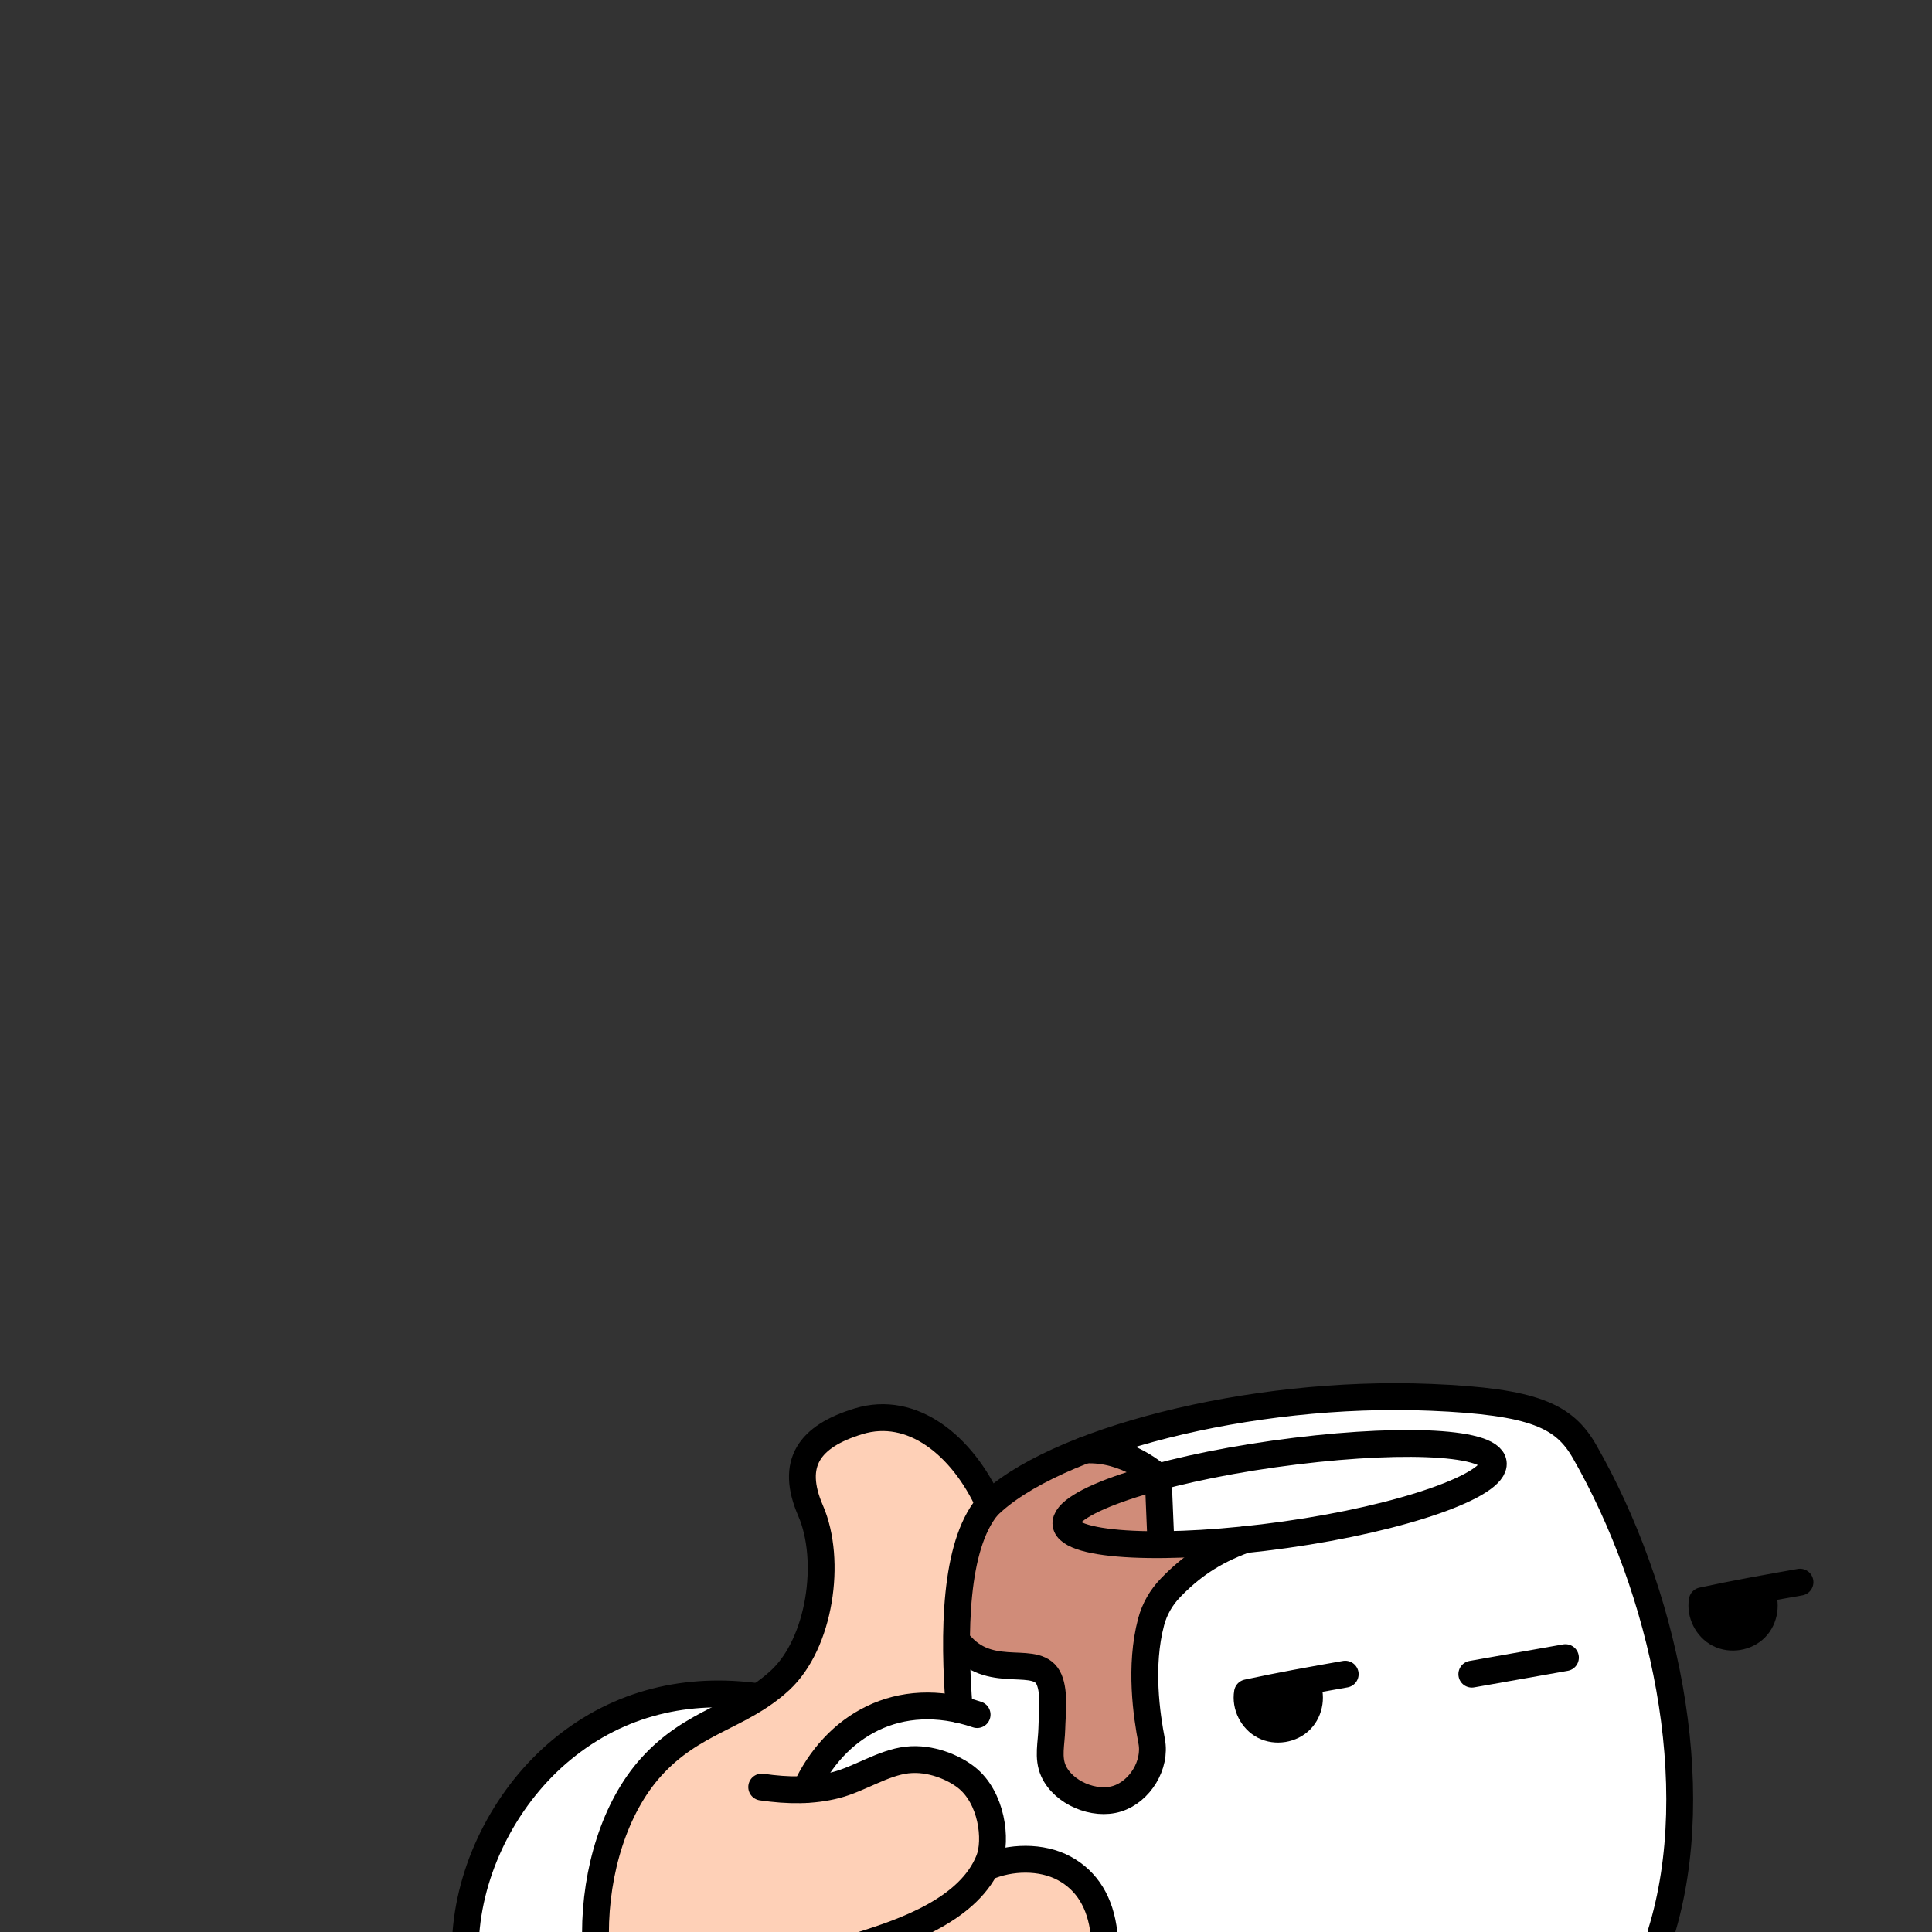 <?xml version="1.0" encoding="UTF-8"?>
<svg xmlns="http://www.w3.org/2000/svg" version="1.1" viewBox="0 0 1800 1800">
  <rect x="0" y="0" width="1800" height="1800" fill="#333333" stroke="none"/>
  <!-- Generator: Adobe Illustrator 29.2.0, SVG Export Plug-In . SVG Version: 2.1.0 Build 108)  -->
  <defs>
    <style>
      .st0 {
        fill: #d08c79;
      }

      .st1 {
        fill: #fff;
      }

      .st2 {
        fill: none;
      }

      .st2, .st3 {
        stroke: #000;
        stroke-linecap: round;
        stroke-linejoin: round;
        stroke-width: 25px;
      }

      .st4 {
        fill: #fed0b7;
      }
    </style>
  </defs>
  <g id="Skin_fill">
    <path id="Skin_fill-1" data-name="Skin_fill" class="st4" d="M558.14,1811.14c-23.15-46.87.91-104.58,37.03-142.36,36.13-37.78,83.2-63.53,120.23-100.43,37.02-36.9,63.74-92.71,44.03-141.12-8.73-21.44-16.19-55.57-4.65-75.44,13.14-22.63,47.59-29.71,73.94-30.35,37.12-.9,78.41,34.87,85.42,70.49,2.34,11.87-6.95,20.12-11.05,31.8-19.23,54.73-23.45,114.64-12.08,171.53-55.84-16.18-121.35,20.56-136.65,76.65,35.67-15.31,74.27-30.95,112.21-22.72,37.94,8.23,70.04,52.09,51.42,86.15,50.53-17.38,111.25,29.26,107.5,82.56"/>
  </g>
  <g id="Sleeve_fill">
    <path id="Sleeve_fill-1" data-name="Sleeve_fill" class="st1" d="M434.93,1807.15c13.26-63.26,36.9-126.59,82.21-172.69,45.3-46.11,115.81-71.45,176.74-49.87-82.29,38.01-136.99,128.95-134.99,219.63"/>
  </g>
  <g id="Outline">
    <path class="st1" d="M1028.54,1801.15c-.38-45.68-52.17-78.67-94.05-60.42-1.56-38.3-27.34-74.55-63.02-88.58-35.67-14.03-79.25-5.07-106.48,21.91,4.5-57.63,72.63-100.41,126.49-79.43.84-15.93,1.69-31.87,2.53-47.8,25.28,2.08,50.56,4.16,75.84,6.24,8.3,20.28,15.83,34.15,9.64,65.17-4.74,23.72,14.14,52.7,37.54,58.86,23.39,6.16,52.17-9.74,53.69-33.89,2.97-47.1,5.94-94.2,8.91-141.3,63.34-87.63-119.67-146.5-24.1-166.13,47.24-9.7,344.94-91.25,425.82,26.28,85.95,124.9,91.14,289.08,69.17,439.09"/>
    <path class="st0" d="M899.63,1543.47c-3.39-42.19-6.17-87.33,14.88-124.05,12.51-21.82,32.47-38.55,54.09-51.4,19.61-11.66,42.08-20.69,64.75-18.07s44.79,19.98,46.41,42.74c.65,9.19-1.95,18.4-1.12,27.58s7.01,19.17,16.22,19.26c5.35.05,10.11-3.24,15.27-4.62s12.28.54,12.79,5.86c.35,3.64-2.62,6.66-5.34,9.1-9.49,8.49-19.04,17.05-26.75,27.19-14.22,18.69-21.48,41.97-23.96,65.33s-.45,46.94,2.38,70.26c2.18,17.93,4.39,37.75-5.96,52.55-9.54,13.65-28.5,19.04-44.53,14.5-16.02-4.54-28.76-17.79-34.92-33.26-6.16-15.47-6.25-32.88-2.68-49.14,2.91-13.24,7.71-28.62-.87-39.11-5.53-6.76-14.83-8.83-23.42-10.48-20.46-3.93-40.92-7.86-57.27-4.23Z"/>
    <g>
      <path class="st2" d="M919.85,1403.61c59.98-59.98,243.51-108.82,413.34-101.74,95.97,4,124.01,17.19,143.06,50.42,73.35,127.96,114.12,310.58,71.24,448.87"/>
      <path class="st2" d="M919.85,1403.61c-30.36,37.1-31.74,117.4-26.1,189.17"/>
      <path class="st3" d="M1253.3,1559.78c-30.41,5.37-60.81,10.74-91.07,17.32-2.06,12.15,4.52,25.27,15.49,30.88s25.46,3.26,34.1-5.52c8.64-8.79,10.74-23.31,4.95-34.19"/>
      <path class="st3" d="M1677.02,1474.05c-30.41,5.37-60.81,10.74-91.07,17.32-2.06,12.15,4.52,25.27,15.49,30.88,10.97,5.61,25.46,3.26,34.1-5.52,8.64-8.79,10.74-23.31,4.95-34.19"/>
      <path class="st2" d="M895.69,1533.46c29.47,32.39,71.39,6.68,81.8,31.47,5.29,12.59,2.77,31.91,2.46,45.57-.31,13.65-4.04,26.96,1.55,39.42,9.14,20.35,38.09,32.61,59.36,25.87,21.27-6.74,36.38-31.58,32.13-53.48-4.68-24.09-11.47-69.98-.52-111.22,3.17-11.94,9.42-22.81,18-31.7,18.16-18.82,38.72-33.82,69.46-44.91"/>
      <line class="st2" x1="1371.25" y1="1559.78" x2="1458.49" y2="1544.35"/>
      <path class="st2" d="M554.79,1801.15c0-57.95,17.88-117.09,51.74-154.7,39.34-43.7,83.09-46.63,120.27-80.97,37.18-34.34,48.53-111.6,28.39-158.03-19.2-44.25-1.33-69.3,44.83-83.32,49.7-15.09,96.39,22.22,121.46,77.32"/>
      <path class="st2" d="M434.05,1801.15c4.96-65.07,39.13-129.68,89.5-171.19,53.92-44.44,117.94-58.1,182.59-49.18"/>
      <path class="st2" d="M709.65,1664.97c24.92,3.6,47.37,3.72,69.08-1.82,21.71-5.55,43.96-20.83,66.22-23.39,22.26-2.56,43.71,7.2,55.05,15.96,24.25,18.75,28.88,58.68,21.48,77.33-18.07,45.58-77.98,66.42-119.18,79.27"/>
      <path class="st2" d="M919.1,1739.67c22.08-9.75,51.28-10.43,72.49,1.08s33.75,31.89,36.95,60.41"/>
      <path class="st2" d="M750.42,1667.31c27.04-59.03,86.39-94.87,159.94-69.85"/>
      <path class="st2" d="M993.15,1420.21c-2.92-20.78,83.82-50.15,193.75-65.6,109.93-15.45,201.41-12.59,204.33,8.2,2.92,20.78-83.82,51.62-193.75,67.06-109.93,15.45-201.41,11.12-204.33-9.66Z"/>
      <path class="st2" d="M1010.91,1350.91c39.27-2.01,68.13,25.09,68.13,25.09l2.41,58.12"/>
    </g>
  </g>
</svg>

